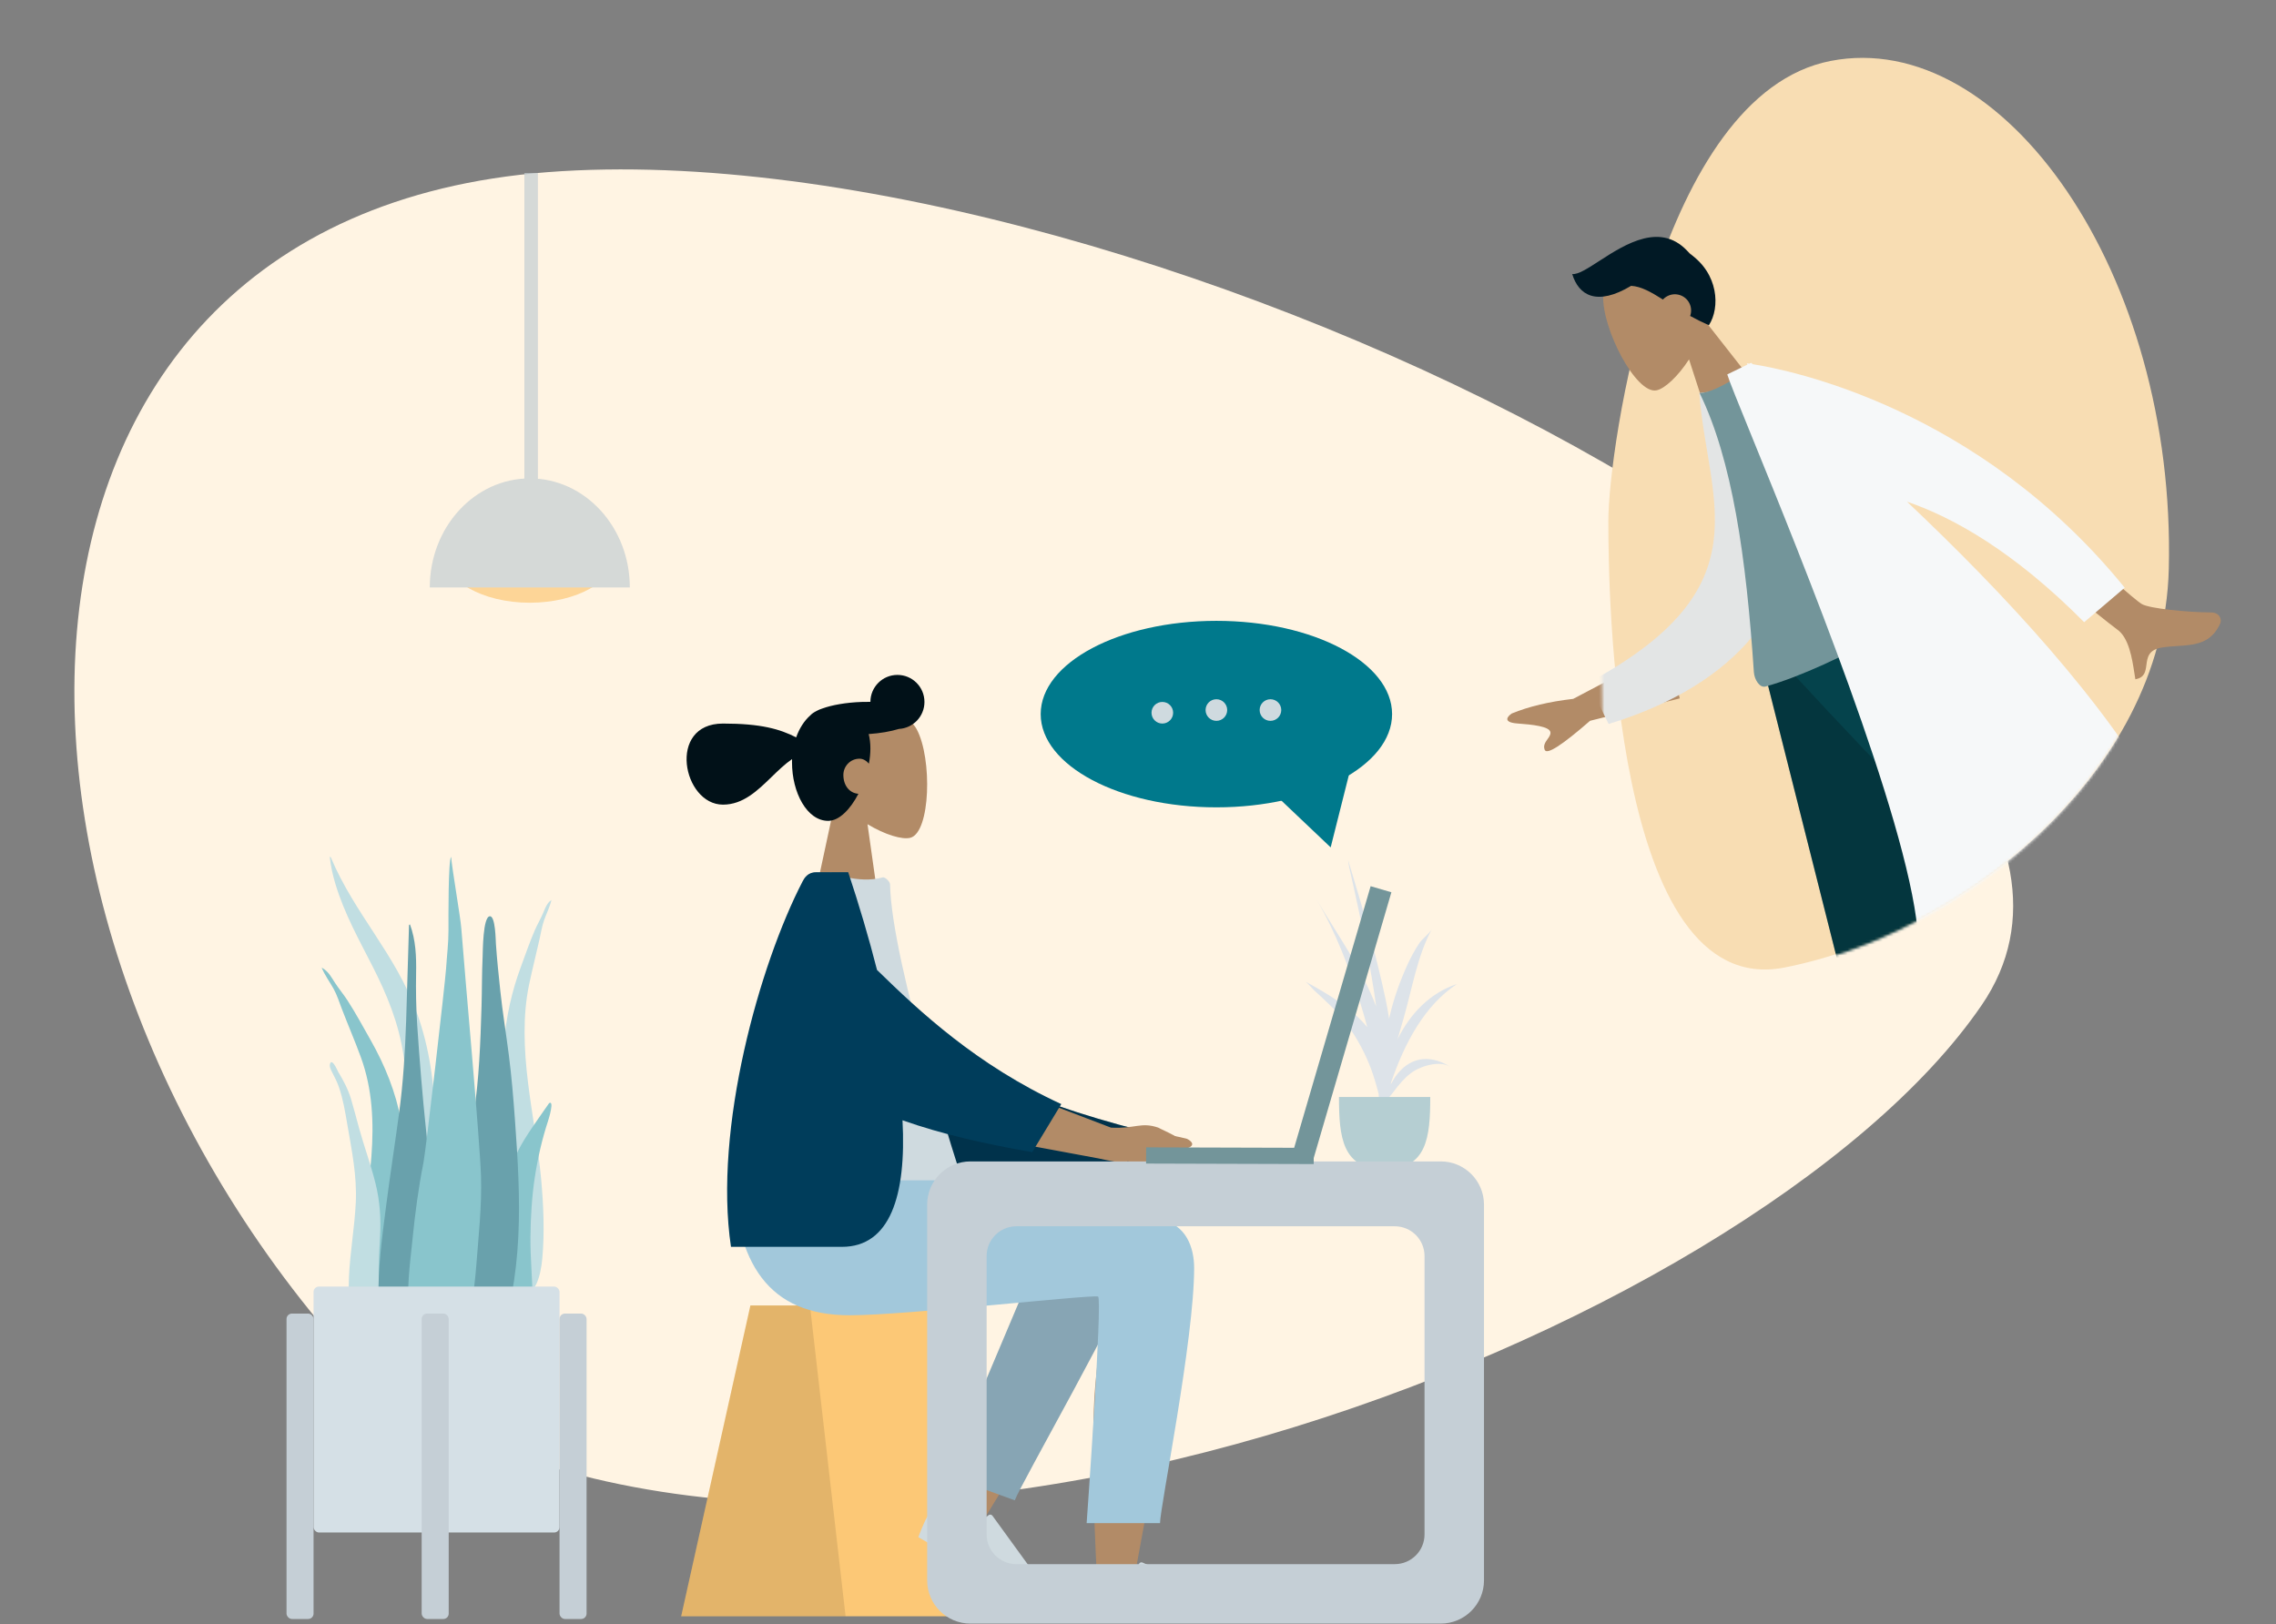 <svg width="842" height="601" viewBox="0 0 842 601" fill="none" xmlns="http://www.w3.org/2000/svg">
<rect x="0" y="0" width="842" height="601" fill="#808080" stroke="none"/>
<path fill-rule="evenodd" clip-rule="evenodd" d="M733.167 371.804C649.168 494.804 308.665 626.804 139.165 512.803C-18.335 349.304 -19.651 80.743 202.613 63.691C424.878 46.639 817.165 248.805 733.167 371.804Z" fill="#FFF4E3"/>
<path fill-rule="evenodd" clip-rule="evenodd" d="M277.61 483H349.236L358.621 598H252L277.61 483Z" fill="#FCC876"/>
<path fill-rule="evenodd" clip-rule="evenodd" d="M277.61 483H299.639L312.824 598H252L277.61 483Z" fill="black" fill-opacity="0.1"/>
<path d="M802.335 210.639C800.373 287.616 723.797 345.595 660.062 357.984C596.327 370.373 595 218.139 595 192.639C595 167.139 613.507 34.932 677.242 22.543C740.977 10.154 805.129 101.029 802.335 210.639Z" fill="#F8DDB3"/>
<path fill-rule="evenodd" clip-rule="evenodd" d="M582.004 258.567L617.014 240.116L621.412 258.398L588.235 266.683C577.848 275.742 572.261 279.33 571.473 277.448C570.809 275.861 571.702 274.602 572.524 273.443C573.165 272.54 573.763 271.696 573.548 270.806C573.059 268.771 567.094 268.086 561.405 267.678C555.716 267.27 557.729 265.013 559.27 263.98C565.525 261.402 573.102 259.597 582.004 258.567ZM792.442 223.526C786.688 220.236 741.755 177.322 741.755 177.322L726.963 187.398C726.963 187.398 779.719 230.509 783.135 232.815C787.574 235.812 788.787 243.697 789.609 249.044C789.736 249.872 789.854 250.638 789.973 251.316C793.43 250.713 793.737 248.417 794.06 245.996C794.425 243.262 794.812 240.368 799.782 239.576C801.702 239.271 803.628 239.142 805.509 239.016C812.006 238.58 817.975 238.181 821.38 230.647C821.92 229.453 821.484 226.621 817.904 226.594C808.983 226.525 795.255 225.134 792.442 223.526Z" fill="#B28B67"/>
<path fill-rule="evenodd" clip-rule="evenodd" d="M624.853 132.964C620.744 139.311 615.852 143.795 612.83 144.413C605.252 145.961 592.623 121.637 593.096 109.389C593.57 97.141 618.281 79.85 629.012 98.427C632.737 104.874 632.839 112.199 631.069 119.08L655.376 150.071L633.805 160.591L624.853 132.964Z" fill="#B28B67"/>
<path fill-rule="evenodd" clip-rule="evenodd" d="M591.599 96.584C587.314 99.355 583.786 101.636 581.636 101.392C584.044 109.3 590.705 113.375 603.422 105.757C607.148 105.966 610.728 108.019 615.199 110.82C615.692 110.282 616.293 109.826 616.989 109.486C619.968 108.034 623.56 109.271 625.012 112.249C625.75 113.761 625.794 115.431 625.269 116.899C627.376 118.052 629.672 119.21 632.2 120.327C636.43 113.822 635.778 101.196 625.145 93.887C614.896 81.522 601.306 90.308 591.599 96.584Z" fill="#011925"/>
<mask id="mask0_96_2019" style="mask-type:alpha" maskUnits="userSpaceOnUse" x="592" y="21" width="211" height="340">
<path d="M801.943 211.225C799.98 288.202 723.404 346.181 659.669 358.57C595.934 370.958 590.769 332.772 592.952 203.45C595.135 74.128 613.114 35.517 676.849 23.128C740.584 10.74 804.737 101.615 801.943 211.225Z" fill="#FBF2E2"/>
</mask>
<g mask="url(#mask0_96_2019)">
<path fill-rule="evenodd" clip-rule="evenodd" d="M698.956 212.756L711.513 348.185L722.33 447.241L705.058 455.665L649.816 236.724L698.956 212.756Z" fill="#05434D"/>
<path fill-rule="evenodd" clip-rule="evenodd" d="M698.956 212.756L711.513 348.185L722.33 447.241L705.058 455.665L649.816 236.724L698.956 212.756Z" fill="black" fill-opacity="0.2"/>
<path fill-rule="evenodd" clip-rule="evenodd" d="M709.637 207.547C729.243 246.554 754.668 299.545 756.956 301.457C759.243 303.369 852.226 323.981 852.226 323.981L850.707 343.462C850.707 343.462 746.155 330.963 738.755 326.113C731.356 321.262 680.257 268.343 651.32 235.99L709.637 207.547Z" fill="#05434C"/>
<path fill-rule="evenodd" clip-rule="evenodd" d="M640.127 143.91L628.672 145.459C631.594 185.411 653.294 217.226 587.649 252.581L595.101 267.86C643.997 252.913 664.66 222.778 663.283 191.386C662.821 180.851 645.505 154.154 640.127 143.91Z" fill="#F6F8F9"/>
<path fill-rule="evenodd" clip-rule="evenodd" d="M640.127 143.91L628.672 145.459C631.594 185.411 653.294 217.226 587.649 252.581L595.101 267.86C643.997 252.913 664.66 222.778 663.283 191.386C662.821 180.851 645.505 154.154 640.127 143.91Z" fill="black" fill-opacity="0.08"/>
<path fill-rule="evenodd" clip-rule="evenodd" d="M719.89 221.46C719.89 221.46 679.697 246.627 653.167 254.003C650.976 254.613 649.017 251.402 648.836 248.663C646.004 206.011 640.821 170.118 628.77 145.411C633.748 145.476 643.05 139.193 643.05 139.193C673.367 155.925 695.843 181.126 719.89 221.46Z" fill="#73959A"/>
<path fill-rule="evenodd" clip-rule="evenodd" d="M647.139 134.558C646.525 134.472 646.205 134.436 646.205 134.436L646.459 134.889L639 138.527C639.7 140.914 643.136 149.352 648.146 161.656C666.352 206.368 705.345 302.128 709.39 344.079L800.892 299.451C779.285 260.051 740.882 219.062 705.495 185.613C722.382 191.38 744.908 203.866 771.035 230.197L786.028 217.438C731.853 150.693 661.747 136.836 648.439 134.751C648.232 134.574 648.027 134.399 647.823 134.224L647.139 134.558Z" fill="#F6F8F9"/>
</g>
<path fill-rule="evenodd" clip-rule="evenodd" d="M371.323 499.27C362.642 517.681 349.077 562.375 349.077 562.375L360.593 567.637C360.593 567.637 389.814 520.656 407.672 488.54C406.84 495.77 405.993 503.909 405.208 512.466C403.347 532.736 405.206 576.53 406.208 589.181C406.837 597.131 417.64 595.466 418.648 589.16C418.819 588.092 419.515 584.343 420.554 578.748C425.647 551.316 438.976 479.521 439 461.942C439.009 454.868 425.19 448.513 416.953 453.459C411.295 447.422 400.588 443.943 394.436 453.915C390.525 460.255 381.233 478.253 371.323 499.27Z" fill="#B28B67"/>
<path fill-rule="evenodd" clip-rule="evenodd" d="M349.9 545.829L389.427 452.191C398.897 436.958 425.446 455.29 422.217 464.125C414.886 484.183 377.6 549.118 375.415 555.093L349.9 545.829Z" fill="#87A5B4"/>
<path fill-rule="evenodd" clip-rule="evenodd" d="M350.664 556.888C349.971 555.944 348.63 555.721 347.734 556.474C346.099 557.849 343.748 559.968 342.899 561.437C341.547 563.78 339.733 568.724 339.733 568.724C342.45 570.293 388.578 596.925 388.578 596.925C388.578 596.925 394.116 591.73 390.304 588.86C386.491 585.99 384.012 584.019 384.012 584.019L367.152 560.79C366.821 560.334 366.179 560.241 365.733 560.585L362.23 563.283C362.23 563.283 357.409 562.862 355.035 561.491C353.59 560.657 351.824 558.471 350.664 556.888Z" fill="#CFDADF"/>
<path fill-rule="evenodd" clip-rule="evenodd" d="M406.45 582.987C405.378 582.516 404.104 582.993 403.705 584.094C402.977 586.102 402 589.112 402 590.809C402 593.514 402.901 598.703 402.901 598.703C406.039 598.703 459.303 598.703 459.303 598.703C459.303 598.703 461.502 591.435 456.765 590.856C452.028 590.276 448.895 589.809 448.895 589.809L422.68 578.122C422.165 577.893 421.563 578.134 421.348 578.654L419.663 582.742C419.663 582.742 415.278 584.788 412.537 584.788C410.868 584.788 408.246 583.778 406.45 582.987Z" fill="#CFDADF"/>
<path fill-rule="evenodd" clip-rule="evenodd" d="M441.77 469.136C441.77 495.703 429.154 557.674 429.146 563.523L402 563.544C402 563.544 407.96 480.601 406.227 479.707C404.493 478.814 335.176 486.628 314.386 486.628C284.408 486.628 272.006 467.724 271 432.703H330.386C342.478 433.997 405.549 446.719 428.972 451.092C439 452.964 441.77 461.818 441.77 469.136Z" fill="#A2C8DB"/>
<path fill-rule="evenodd" clip-rule="evenodd" d="M320.935 304.948C327.411 308.851 333.774 310.737 336.76 309.967C344.25 308.036 344.938 280.638 339.143 269.837C333.348 259.036 303.558 254.328 302.057 275.729C301.536 283.156 304.654 289.785 309.262 295.193L301 333.703H325L320.935 304.948Z" fill="#B28B67"/>
<path fill-rule="evenodd" clip-rule="evenodd" d="M342 259.703C342 265.044 337.813 269.407 332.542 269.689C329.526 270.619 325.652 271.302 321.356 271.59C321.773 273.159 322 274.941 322 276.955C322 278.733 321.804 280.619 321.442 282.534C320.511 281.426 319.265 280.703 318 280.703C314.462 280.703 312 283.613 312 286.703C312 290.625 314.264 293.462 317.569 293.689C314.593 299.401 310.476 303.703 306.364 303.703C298.554 303.703 293 293.261 293 282.033C293 281.638 293.008 281.247 293.023 280.858C290.379 282.672 287.929 285.05 285.461 287.446L285.461 287.446C280.218 292.536 274.895 297.703 267.461 297.703C252.587 297.703 246.68 267.703 267.461 267.703C281.593 267.703 288.545 269.764 294.535 272.811C295.717 269.48 297.519 266.679 299.722 264.723C300.252 264.127 301.065 263.556 302.113 263.026C302.754 262.676 303.417 262.39 304.099 262.175C307.712 260.848 312.945 259.911 318.791 259.707C319.882 259.669 320.954 259.658 322 259.672C322.017 254.163 326.488 249.703 332 249.703C337.523 249.703 342 254.18 342 259.703Z" fill="#011118"/>
<path fill-rule="evenodd" clip-rule="evenodd" d="M378.775 405.227L415.894 418.951C424.854 418.81 432.603 419.61 439.14 421.35C440.802 422.173 443.093 424.149 437.506 425.296C431.919 426.443 426.095 427.9 425.875 429.981C425.655 432.062 429.603 433.343 428.799 436.296C428.264 438.264 422.256 435.436 410.776 427.811L376.802 423.927L378.775 405.227Z" fill="#B28B67"/>
<path fill-rule="evenodd" clip-rule="evenodd" d="M318.421 368.589C346.165 392.696 378.465 406.983 421.674 418.174L414.308 437.605C370.933 437.924 347.635 437.024 326.914 412.162C321.713 405.922 311.288 383.692 305.23 372.213L318.421 368.589Z" fill="#003D5B"/>
<path fill-rule="evenodd" clip-rule="evenodd" d="M318.421 368.589C346.165 392.696 378.465 406.983 421.674 418.174L414.308 437.605C370.933 437.924 347.635 437.024 326.914 412.162C321.713 405.922 311.288 383.692 305.23 372.213L318.421 368.589Z" fill="black" fill-opacity="0.18"/>
<path fill-rule="evenodd" clip-rule="evenodd" d="M279 436.703H356C356 436.703 329.837 356.911 329.27 327.175C329.251 326.164 327.384 324.383 326.559 324.616C317.5 327.175 307.172 322.703 307.172 322.703C288.917 352.062 282.605 388.208 279 436.703Z" fill="#CFDADF"/>
<path fill-rule="evenodd" clip-rule="evenodd" d="M375.999 403.824L411 417.203C419.948 417.688 422.1 415.012 428.5 417.203C430.101 418.14 439 421.703 437 423.203C438 425.203 437.75 424.703 437 423.203C436.5 426.203 426.5 424.967 421.5 427.703C416.5 430.44 416 430.703 406.346 428.585L372.725 422.34L375.999 403.824Z" fill="#B28B67"/>
<path fill-rule="evenodd" clip-rule="evenodd" d="M311.478 461.309H270.421C263.901 417.487 281.038 356.727 296.926 326.08C297.533 324.91 298.825 322.703 301.867 322.703H313.797C317.844 334.889 321.446 347.067 324.451 358.865C340.009 374.056 361.369 394.117 392.623 408.493L381.865 426.268C364.866 423.346 348.466 419.647 333.879 414.482C335.363 442.423 329.234 461.309 311.478 461.309Z" fill="#003D5B"/>
<path fill-rule="evenodd" clip-rule="evenodd" d="M487.092 332.884C494.778 345.778 503.73 358.264 509.106 372.362C508.89 370.7 508.66 369.04 508.403 367.383C507.039 358.595 505.343 349.872 503.562 341.16C502.655 336.724 501.695 332.304 500.711 327.884C500.182 325.51 499.659 323.135 499.119 320.764C498.988 320.189 498.875 319.186 498.711 318.169C503.936 335.313 508.974 352.471 512.66 370.027C513.143 372.332 513.555 374.632 513.892 376.928C514.007 376.404 514.121 375.88 514.245 375.358C515.736 369.096 517.973 362.884 520.636 357.029C521.91 354.229 523.372 351.49 525.094 348.938C526.168 347.348 528.7 345.457 529.679 343.828C524.322 353.653 522.388 365.946 519.295 376.628C518.54 379.235 517.78 381.838 517.036 384.445C521.701 375.09 528.938 367.404 539 364.073C526.82 372.121 519.514 386.215 514.591 400.629C514.575 400.8 514.556 400.971 514.539 401.142C515.988 398.392 517.813 395.906 520.286 394.164C525.579 390.435 531.451 391.522 536.586 394.72C532.556 392.158 525.273 394.491 521.882 397.094C519.455 398.958 517.38 401.459 515.579 403.898C515.147 404.483 514.558 405.165 513.936 405.893C513.064 411.555 511.642 417.178 509.63 422.757C509.962 421.156 509.722 418.595 509.814 417.401C509.824 417.272 509.832 417.143 509.842 417.014C509.536 418.235 509.24 419.443 508.956 420.631C509.522 418.364 509.829 415.997 510.069 413.606C510.131 412.578 510.191 411.551 510.255 410.523C510.235 408.573 510.154 406.615 510.018 404.654C509.537 402.748 508.997 400.951 508.553 399.456C506.948 394.061 504.595 388.893 501.699 384.072C499.056 379.672 495.893 375.687 492.242 372.083C490.273 370.141 488.213 368.291 486.182 366.415C485.448 365.737 484.135 364.07 483 363.201C491.268 367.759 499.779 372.691 505.811 380.035C505.104 377.32 504.335 374.643 503.523 372.019C499.401 358.709 494.196 344.914 487.092 332.884Z" fill="#DDE3E9"/>
<path fill-rule="evenodd" clip-rule="evenodd" d="M495.353 405.875C495.353 420.656 496.523 432.639 512.235 432.639C527.947 432.639 529.118 420.656 529.118 405.875" fill="#B5CED2"/>
<path fill-rule="evenodd" clip-rule="evenodd" d="M359 429.703C350.163 429.703 343 436.867 343 445.703V584.703C343 593.54 350.163 600.703 359 600.703H533C541.837 600.703 549 593.54 549 584.703V445.703C549 436.867 541.837 429.703 533 429.703H359ZM376 453.703C369.925 453.703 365 458.628 365 464.703V567.703C365 573.778 369.925 578.703 376 578.703H516C522.075 578.703 527 573.778 527 567.703V464.703C527 458.628 522.075 453.703 516 453.703H376Z" fill="#C5CFD6"/>
<path d="M510.901 329L481.676 428.983" stroke="#73959A" stroke-width="8"/>
<path d="M424 427.501L486.012 427.682" stroke="#73959A" stroke-width="6"/>
<ellipse cx="450" cy="264.203" rx="65" ry="34.5" fill="#00798C"/>
<path d="M500.679 280.126L492.278 313.512L467.779 290.263L500.679 280.126Z" fill="#00798C"/>
<path d="M434 263.703C434 265.912 432.209 267.703 430 267.703C427.791 267.703 426 265.912 426 263.703C426 261.494 427.791 259.703 430 259.703C432.209 259.703 434 261.494 434 263.703Z" fill="#CFDADF"/>
<path d="M474 262.703C474 264.912 472.209 266.703 470 266.703C467.791 266.703 466 264.912 466 262.703C466 260.494 467.791 258.703 470 258.703C472.209 258.703 474 260.494 474 262.703Z" fill="#CFDADF"/>
<path d="M454 262.703C454 264.912 452.209 266.703 450 266.703C447.791 266.703 446 264.912 446 262.703C446 260.494 447.791 258.703 450 258.703C452.209 258.703 454 260.494 454 262.703Z" fill="#CFDADF"/>
<path fill-rule="evenodd" clip-rule="evenodd" d="M122.381 317.208C131.214 338.197 146.229 352.781 154.182 374.605C158.898 387.547 160.864 401.62 160.983 416.032C161.048 423.86 160.911 431.694 160.875 439.522C160.839 447.156 160.631 454.741 159.983 462.327C159.332 469.952 158.603 477.487 158.282 485.159C158.031 491.137 157.917 498.091 155.891 503.544C154.279 507.881 150.183 508.516 149.097 503.256C148.493 500.333 148.569 497.068 148.635 494.063C148.721 490.208 148.945 486.359 149.06 482.504C149.519 467.036 148.923 451.566 149.235 436.092C149.539 420.973 151.482 405.871 149.332 390.853C147.556 378.452 143.045 367.802 137.861 357.593C132.874 347.771 127.445 338.187 124.075 327.014C123.107 323.806 122.359 320.481 122 317.03C122.157 316.957 122.284 317.016 122.381 317.208Z" fill="#C1DEE2"/>
<path fill-rule="evenodd" clip-rule="evenodd" d="M119.974 358.617C121.723 359.88 122.7 361.728 123.882 363.551C125.352 365.817 127.081 367.863 128.551 370.131C131.615 374.86 134.308 379.879 137.102 384.799C142.406 394.137 146.433 404.091 148.427 414.895C150.495 426.092 151.052 437.648 151.919 449.012C152.839 461.056 153.765 473.188 153.887 485.279C153.942 490.696 154.234 496.446 153.584 501.825C153.179 505.173 151.668 508.027 148.261 508C141.025 507.942 137.627 499.927 136.208 493.354C134.119 483.674 133.702 473.393 134.033 463.494C134.432 451.558 136.504 439.802 137.4 427.912C138.35 415.325 137.814 402.96 133.486 391.109C131.3 385.12 128.763 379.274 126.484 373.325C125.514 370.792 124.719 368.19 123.409 365.831C121.951 363.208 120.142 360.826 119 358C119.324 358.206 119.649 358.411 119.974 358.617Z" fill="#89C5CC"/>
<path fill-rule="evenodd" clip-rule="evenodd" d="M203.334 333.518C203.556 333.345 203.778 333.173 204 333C203.361 335.693 202.207 337.88 201.324 340.341C200.531 342.554 200.129 345.058 199.595 347.477C198.34 353.158 196.89 358.711 195.705 364.44C193.36 375.777 193.803 387.99 195.342 400.568C196.795 412.45 199.092 424.313 200.187 436.192C201.095 446.043 201.485 456.202 200.619 465.601C200.031 471.984 198.103 479.606 192.848 478.962C190.374 478.659 189.084 475.681 188.564 472.32C187.729 466.922 187.554 461.246 187.229 455.878C186.502 443.896 186.358 431.951 186.214 420.092C186.078 408.904 185.704 397.494 186.452 386.587C187.173 376.063 189.428 366.58 192.653 357.83C194.351 353.22 195.97 348.502 197.878 344.108C198.793 342.001 199.911 340.139 200.826 338.033C201.563 336.339 202.148 334.601 203.334 333.518Z" fill="#C1DEE2"/>
<path fill-rule="evenodd" clip-rule="evenodd" d="M122.209 393.302C123.166 391.695 125.272 396.993 125.593 397.66C125.457 397.328 125.321 396.997 125.184 396.667C127.083 399.825 128.821 403.113 129.901 406.734C130.97 410.319 131.888 413.977 132.891 417.587C134.774 424.361 137.202 430.943 138.907 437.778C140.569 444.438 140.988 450.986 140.585 457.875C140.167 465.035 139.911 472.306 140.399 479.462C140.632 482.88 141.743 486.064 142.504 489.354C143.266 492.648 143.866 495.986 144.767 499.239C144.974 498.815 145 500.232 145 500.339C144.994 501.152 144.881 501.833 144.619 502.604C143.947 504.586 142.691 506.269 140.778 506.816C137.321 507.803 134.112 504.659 132.998 501.339C131.399 496.575 130.517 491.311 129.755 486.304C129.057 481.713 128.891 477.094 129.099 472.44C129.508 463.261 131.169 454.202 131.618 445.026C132.107 435.036 130.128 425.649 128.471 415.925C127.673 411.239 126.91 406.598 125.356 402.134C124.727 400.326 123.907 398.731 123.048 397.061C122.558 396.112 121.569 394.418 122.209 393.302Z" fill="#C1DEE2"/>
<path fill-rule="evenodd" clip-rule="evenodd" d="M150.252 377.697C149.856 389.142 149.172 400.5 147.646 411.824C146.089 423.38 144.3 434.897 142.802 446.463C141.343 457.722 139.814 469.168 140.018 480.585C140.168 488.993 138.774 503.219 148.113 507.369C157.572 511.572 159.601 493.623 160.222 487.699C161.412 476.333 161.027 464.847 160.449 453.419C159.856 441.689 158.866 430.02 157.64 418.334C156.277 405.353 155.208 392.314 154.349 379.296C153.925 372.857 153.82 366.429 153.937 359.988C154.048 353.911 153.817 347.77 151.656 342C151.543 342.082 151.431 342.164 151.318 342.246" fill="#69A1AC"/>
<path fill-rule="evenodd" clip-rule="evenodd" d="M199.083 413.955C197.382 416.433 195.667 418.887 194.06 421.512C191.186 426.209 188.587 431.432 187.805 438.147C186.169 452.2 187.481 467.379 187.798 481.863C187.863 484.822 187.489 487.693 188.655 490.51C189.713 493.064 191.69 495.01 193.575 495C197.611 494.977 196.995 485.095 197.002 480.746C197.014 473.123 196.159 465.422 196.233 457.806C196.306 450.26 196.765 442.694 197.859 435.528C198.967 428.275 200.589 421.309 202.729 414.81C203.026 413.908 205.158 406.937 203.144 408.139" fill="#89C5CC"/>
<path fill-rule="evenodd" clip-rule="evenodd" d="M181.262 339C178.609 339 178.625 352.226 178.546 353.925C178.257 360.055 178.325 366.188 178.143 372.319C177.744 385.701 177.253 399.2 175.243 412.426C174.161 419.547 172.907 426.636 171.557 433.702C170.204 440.789 168.387 447.867 167.497 455.044C166.642 461.943 167.125 468.977 167.242 475.91C167.359 482.885 167.57 489.874 168.484 496.788C168.709 498.494 168.974 500.195 169.257 501.891C169.492 503.305 169.355 505.058 169.754 506.401C170.393 508.552 173.133 509.256 174.978 508.92C179.97 508.009 183.159 501.74 184.865 497.16C187.043 491.311 188.198 484.967 189.339 478.804C190.631 471.821 191.388 464.732 191.743 457.623C192.466 443.175 191.539 428.712 190.504 414.31C189.928 406.301 189.263 398.327 188.246 390.367C187.232 382.441 185.932 374.55 185.086 366.601C184.471 360.825 183.865 355.04 183.467 349.241C183.371 347.859 183.291 339 181.262 339" fill="#69A1AC"/>
<path fill-rule="evenodd" clip-rule="evenodd" d="M177.941 435.139C177.508 421.253 171.926 360.259 170.657 343.467C170.339 339.264 167.281 321.765 166.885 317C165.81 318.347 165.901 339.309 165.913 344.126C165.926 348.891 165.335 353.576 165.031 358.315C164.721 363.151 157.572 425.601 156.645 430.247C154.799 439.491 153.564 448.976 152.611 458.428C151.683 467.639 150.24 477.358 151.482 486.618C151.767 488.75 152.219 490.848 152.955 492.806C153.749 494.922 154.294 496.879 154.932 499.093C155.958 502.659 157.815 505.789 160.668 507.262C166.517 510.281 169.658 503.447 171.25 497.497C173.793 487.995 175.426 478.338 176.191 468.359C177.037 457.318 178.287 446.255 177.941 435.139" fill="#89C5CC"/>
<rect x="116" y="476" width="91" height="91" rx="2" fill="#D5E0E6"/>
<rect x="106" y="486" width="10" height="113" rx="2" fill="#C5CFD6"/>
<rect x="156" y="486" width="10" height="113" rx="2" fill="#C5CFD6"/>
<rect x="207" y="486" width="10" height="113" rx="2" fill="#C5CFD6"/>
<g opacity="0.7" clip-path="url(#clip0_96_2019)">
<path fill-rule="evenodd" clip-rule="evenodd" d="M196 223C213.545 223 227.768 214.87 227.768 204.842C227.768 194.814 213.545 186.684 196 186.684C178.455 186.684 164.232 194.814 164.232 204.842C164.232 214.87 178.455 223 196 223Z" fill="#FCC876"/>
<path fill-rule="evenodd" clip-rule="evenodd" d="M233 217.351C233 195.066 216.434 177 196 177C175.565 177 159 195.066 159 217.351" fill="#C3CDD1"/>
<rect x="194" y="64" width="5" height="136" fill="#C3CDD1"/>
</g>
<defs>
<clipPath id="clip0_96_2019">
<rect width="74" height="159" fill="white" transform="translate(159 64)"/>
</clipPath>
</defs>
</svg>
